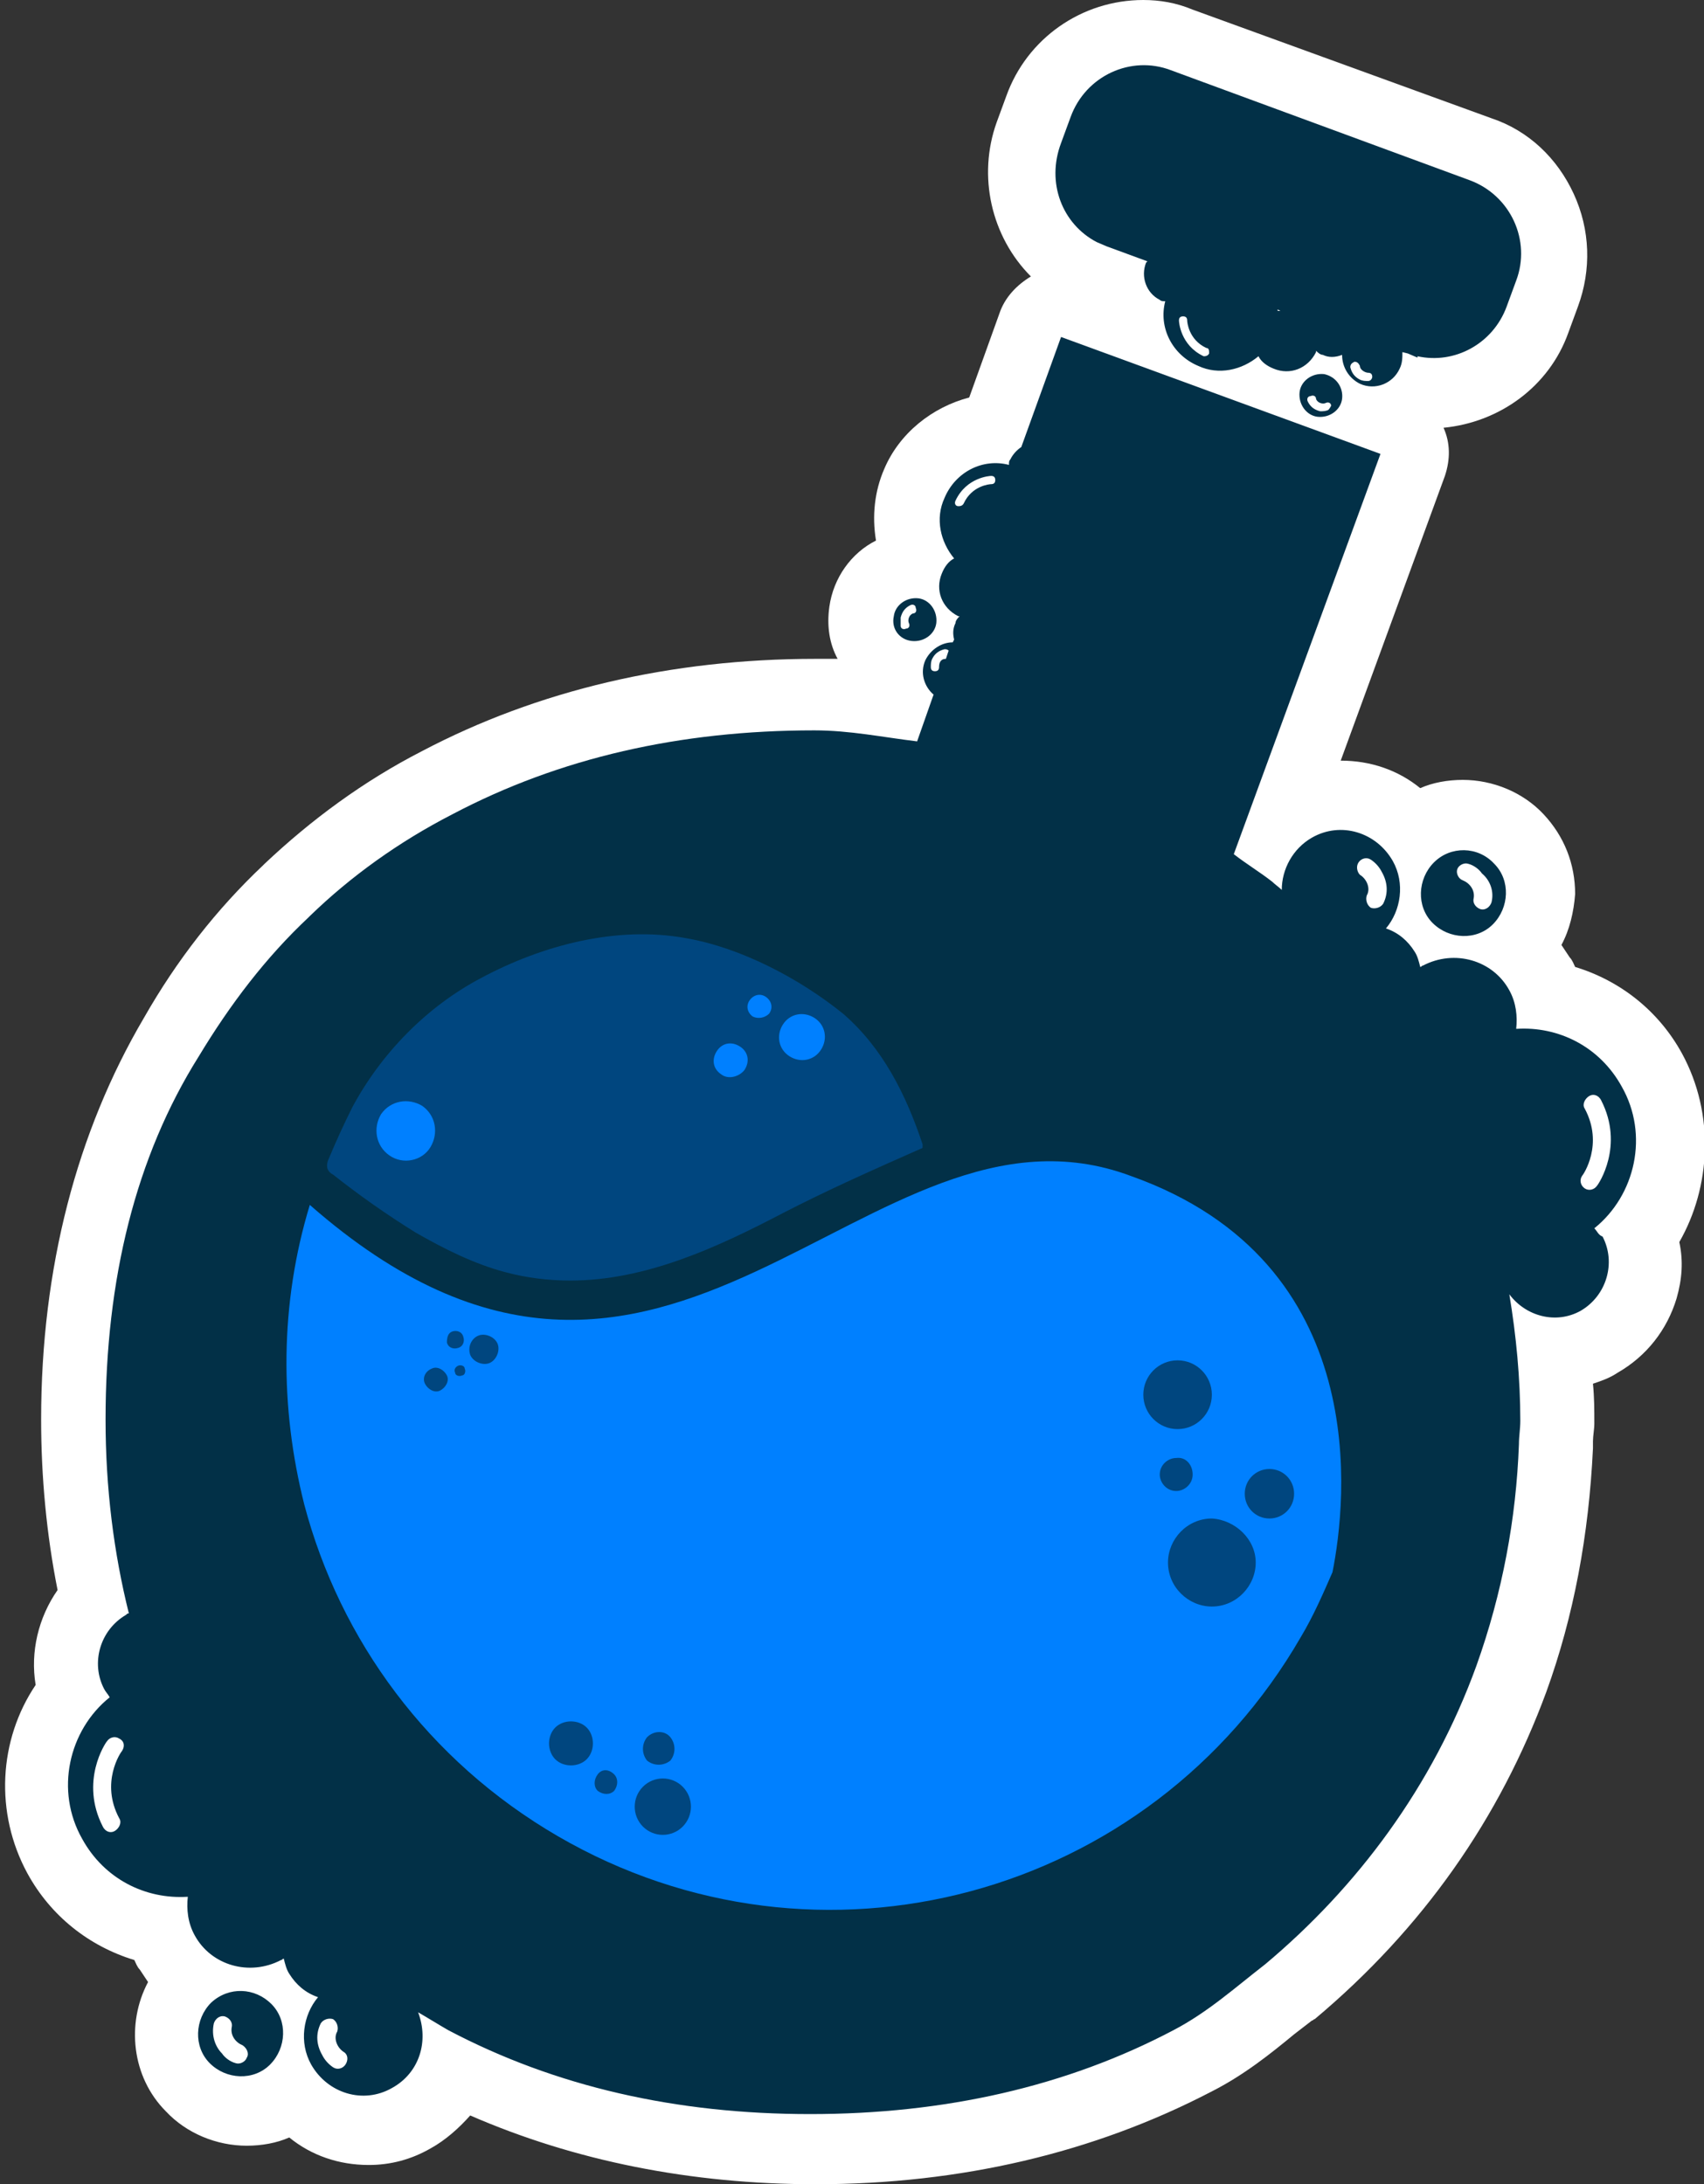 <svg width="575" height="737" viewBox="0 0 575 737" fill="none" xmlns="http://www.w3.org/2000/svg">
<rect x="0" y="0" width="575" height="737" fill="#333333" stroke="none"/>
<g clip-path="url(#clip0_920_8042)">
<path d="M567.599 355.505C559.734 341.118 546.782 330.907 531.516 326.266C531.054 325.338 530.591 323.946 529.666 323.018C528.741 321.625 527.816 320.233 526.891 318.841C529.666 313.736 531.054 307.702 531.516 301.669C531.516 291.458 527.816 282.176 520.877 274.751C513.938 267.325 503.761 263.148 493.584 263.148C488.496 263.148 483.407 264.076 479.244 265.933C471.842 259.899 462.59 256.651 452.414 256.651L487.57 160.581C489.421 155.011 489.421 149.442 487.108 144.337C506.074 142.48 522.727 130.414 529.204 112.314L532.442 103.496C537.068 90.965 536.605 77.506 531.054 65.439C525.503 53.372 515.788 44.09 503.298 39.913L402.454 3.249C396.903 0.928 391.352 0 385.8 0C364.984 0 346.48 12.995 339.541 32.487L336.303 41.305C329.827 59.406 334.453 79.826 347.868 93.285C343.242 96.07 339.079 100.247 337.228 105.816L327.051 134.127C314.562 137.375 303.459 146.193 298.371 158.26C295.133 165.686 294.208 174.04 295.595 182.394C287.269 186.571 281.255 194.924 279.867 204.671C278.942 211.168 279.867 217.202 282.643 222.307C280.33 222.307 278.017 222.307 275.241 222.307C226.207 222.307 181.335 232.981 142.478 253.402C122.586 263.612 105.008 276.607 89.28 291.458L88.817 291.923C73.089 306.774 59.674 323.946 48.572 343.438C25.905 381.959 13.878 427.906 13.878 478.957C13.878 498.45 15.728 517.942 19.429 536.506C12.953 545.788 10.177 557.391 12.027 568.53C-0.463 587.094 -1.85 611.691 9.252 632.112C17.116 646.499 30.068 656.71 45.334 661.351C45.796 662.279 46.259 663.671 47.184 664.599C48.109 665.992 49.035 667.384 49.96 668.776C42.558 682.7 44.409 700.8 55.973 712.402C62.912 719.828 73.089 724.005 83.266 724.005C88.355 724.005 93.443 723.077 97.607 721.22C105.008 727.254 114.26 730.503 124.437 730.503C131.838 730.503 138.777 728.646 145.253 724.933C150.342 722.149 154.968 717.972 158.669 713.795C193.825 729.11 233.146 737 275.241 737C324.276 737 369.147 726.326 408.467 705.905C419.57 700.336 428.821 692.91 436.685 686.412C438.536 685.02 440.849 683.164 442.699 681.771C443.162 681.771 443.162 681.307 443.624 681.307C480.169 650.676 506.074 613.548 521.802 570.85C531.054 545.324 536.142 517.942 537.53 488.703C537.53 487.775 537.53 487.311 537.53 486.383C537.53 484.526 537.993 482.206 537.993 480.349C537.993 475.708 537.993 471.531 537.53 466.89C540.306 465.962 543.081 465.034 545.857 463.178C555.571 457.608 562.51 448.79 565.748 438.116C567.599 431.618 568.061 425.585 566.673 419.088C577.313 400.523 578.701 375.926 567.599 355.505Z" fill="white"/>
<path d="M370.072 81.683L373.31 83.075L387.188 88.18L386.726 88.644C384.875 93.285 386.726 98.855 391.351 101.175C391.814 101.639 392.277 101.639 393.202 101.639C390.889 110.457 395.515 119.739 404.304 123.452C411.243 126.701 419.107 124.844 424.658 120.203C425.583 122.06 427.434 123.452 429.747 124.38C435.298 126.701 441.311 124.38 444.087 118.811V118.347C444.549 118.811 445.475 119.739 446.4 119.739C448.25 120.667 450.563 120.667 452.876 119.739C452.876 123.916 455.189 127.629 458.89 129.485C463.978 131.806 469.992 129.485 472.305 124.38C473.23 122.524 473.23 120.667 473.23 118.811L475.08 119.275L478.319 120.667V120.203C490.808 122.988 503.761 116.026 508.387 103.496L511.625 94.678C516.714 81.219 509.775 65.903 495.897 60.798L395.052 23.669C381.637 18.564 366.372 25.526 361.283 39.449L358.045 48.267C352.957 61.726 358.508 75.649 370.072 81.683ZM408.005 119.275C407.542 120.203 406.617 120.203 406.154 120.203C398.29 116.491 397.828 108.601 397.828 108.137C397.828 107.208 398.29 106.744 399.216 106.744C400.141 106.744 400.603 107.208 400.603 108.137C400.603 108.601 401.066 114.634 407.08 117.419C408.005 117.419 408.005 118.347 408.005 119.275ZM431.134 104.424L432.059 104.888C431.597 104.888 431.597 104.888 431.134 104.888V104.424ZM461.665 128.557C460.74 128.557 459.815 128.557 458.89 128.093C457.039 127.165 456.114 125.773 455.652 123.916C455.652 122.988 456.114 122.524 457.039 122.06C457.965 122.06 458.427 122.524 458.89 123.452C458.89 124.844 460.74 125.773 461.665 125.773C462.59 125.773 463.053 126.237 463.053 127.165C463.053 127.629 462.59 128.557 461.665 128.557ZM442.236 109.065C442.699 109.065 442.699 109.065 442.236 109.065V109.065Z" fill="#023047"/>
<path d="M537.993 414.446C551.87 403.308 556.496 382.887 547.245 366.643C539.843 353.184 525.965 346.223 511.625 347.151C512.088 342.974 511.625 338.333 509.312 334.156C503.761 323.946 490.809 320.233 480.169 325.802C479.706 325.802 479.706 326.266 479.244 326.266C478.781 324.41 478.319 322.553 477.393 321.161C475.08 317.448 471.842 314.664 467.679 313.271C472.767 307.238 474.155 297.956 469.992 290.53C464.441 280.784 452.413 277.071 442.699 282.64C436.223 286.353 432.522 293.315 432.522 300.276C431.597 299.348 430.209 298.42 429.284 297.492C425.121 294.243 420.495 291.458 416.331 288.21L465.829 153.155L358.045 113.706L344.63 150.834C343.242 151.762 341.854 153.155 340.929 155.011C340.467 155.475 340.467 155.939 340.467 156.868C331.677 154.547 322.426 159.188 318.725 168.006C315.487 174.968 317.337 182.858 321.963 188.427C320.113 189.355 318.725 191.211 317.8 193.532C315.487 199.101 317.8 205.135 323.351 207.919H323.813C323.351 208.383 322.426 209.312 322.426 210.24C321.5 212.096 321.5 213.953 321.963 215.809L321.5 216.737C317.8 216.737 314.099 219.058 312.249 222.771C310.398 226.948 311.786 231.589 315.024 234.373L309.473 250.153C297.908 248.761 286.806 246.44 274.779 246.44C229.445 246.44 188.737 255.722 152.655 274.751C134.614 284.033 118.423 295.635 104.545 309.094C104.545 309.094 104.545 309.094 104.083 309.558C89.743 323.017 77.715 338.797 67.076 356.433C45.796 390.313 35.62 431.618 35.62 478.957C35.62 502.162 38.395 523.975 43.483 544.396C43.021 544.396 43.021 544.396 42.558 544.86C33.769 549.965 30.531 561.104 35.157 569.922C35.62 570.85 36.545 571.778 37.007 572.706C23.13 583.845 18.504 604.266 27.755 620.509C35.157 633.968 49.035 640.93 63.375 640.002C62.912 644.179 63.375 648.82 65.688 652.997C71.239 663.207 84.192 666.92 94.831 661.351C95.294 661.351 95.294 660.886 95.756 660.886C96.219 662.743 96.681 664.599 97.607 665.992C99.919 669.704 103.158 672.489 107.321 673.881C102.232 679.915 100.845 689.197 105.008 696.623C110.559 706.369 122.586 710.082 132.301 704.512C141.553 699.407 144.791 688.733 141.09 678.987C144.328 680.843 148.029 683.164 151.267 685.02C187.349 704.048 228.057 713.33 273.391 713.33C318.725 713.33 359.895 704.048 395.977 685.02C407.542 678.987 416.794 670.633 426.971 662.743C457.965 636.753 483.407 602.873 498.21 562.032C506.999 537.434 511.625 512.373 512.55 487.311C512.55 484.526 513.013 482.206 513.013 479.421C513.013 465.034 511.625 450.647 509.312 436.723C514.863 444.149 525.04 446.934 533.367 442.293C542.156 437.188 545.394 426.049 540.768 417.231C539.381 416.767 538.918 415.375 537.993 414.446ZM322.426 168.934C326.126 161.045 333.99 160.58 334.453 160.58C335.378 160.58 335.841 161.045 335.841 161.973C335.841 162.901 335.378 163.365 334.453 163.365C333.99 163.365 327.977 163.829 325.201 169.863C324.739 170.791 323.813 170.791 323.351 170.791C322.426 170.791 321.963 169.863 322.426 168.934ZM41.17 590.807C40.708 591.271 33.769 601.481 40.245 613.548C41.17 614.94 40.245 616.796 38.858 617.725C37.47 618.653 35.62 618.189 34.694 616.332C26.83 601.017 35.62 588.022 36.082 587.558C37.007 586.165 38.858 585.701 40.245 586.63C42.096 587.558 42.096 589.414 41.17 590.807ZM116.573 696.623C115.648 698.015 113.797 698.479 112.409 697.551C111.022 696.623 109.634 695.23 108.709 693.374C106.858 690.125 106.396 686.412 108.246 682.699C109.171 681.307 111.022 680.843 112.409 681.307C113.797 682.235 114.26 684.092 113.797 685.484C112.409 687.805 113.797 691.053 116.11 692.446C117.498 693.374 117.498 695.23 116.573 696.623ZM316.874 225.091C316.874 226.019 316.412 226.484 315.487 226.484C314.562 226.484 314.099 226.019 314.099 225.091C314.099 224.163 314.099 223.235 314.562 222.307C315.487 220.45 316.874 219.522 318.725 219.058C319.187 219.058 319.65 219.058 320.113 219.522L319.187 222.307C317.337 222.307 316.874 223.699 316.874 225.091ZM458.427 290.994C459.352 289.602 461.203 289.138 462.59 290.066C463.978 290.994 465.366 292.387 466.291 294.243C468.142 297.492 468.604 301.205 466.754 304.917C465.829 306.31 463.978 306.774 462.59 306.31C461.203 305.381 460.74 303.525 461.203 302.133C462.59 299.812 461.203 296.563 458.89 295.171C457.965 294.243 457.502 292.387 458.427 290.994ZM505.611 422.336C505.611 422.8 505.611 422.8 505.611 422.8V422.336ZM534.755 400.987C533.367 400.059 532.904 398.203 533.829 396.81C534.292 396.346 541.231 386.136 534.755 374.069C533.829 372.677 534.755 370.82 536.142 369.892C537.53 368.964 539.381 369.428 540.306 371.285C548.17 386.6 539.38 399.595 538.918 400.059C537.993 401.451 536.142 401.915 534.755 400.987Z" fill="#023047"/>
<path d="M483.87 290.994C478.319 296.563 477.856 305.846 483.407 311.415C488.958 316.984 498.21 317.448 503.761 311.879C509.312 306.31 509.775 297.028 504.224 291.458C498.673 285.425 489.421 285.425 483.87 290.994ZM503.298 304.453C502.836 305.846 501.448 307.238 499.598 306.774C498.21 306.31 496.822 304.917 497.285 303.061C497.747 300.276 495.897 297.956 493.584 297.028C492.196 296.563 491.271 294.707 491.734 293.315C492.196 291.922 494.047 290.994 495.434 291.458C497.285 291.922 499.135 293.315 500.06 294.707C502.836 297.028 504.224 300.74 503.298 304.453Z" fill="#023047"/>
<path d="M71.239 675.738C65.688 681.307 65.225 690.589 70.776 696.159C76.327 701.728 85.579 702.192 91.13 696.623C96.681 691.054 97.144 681.771 91.593 676.202C86.042 670.633 77.253 670.169 71.239 675.738ZM83.266 694.302C82.804 695.695 80.953 696.623 79.566 696.159C77.715 695.695 75.865 694.302 74.94 692.91C72.627 690.589 71.239 686.877 72.164 682.7C72.627 681.307 74.014 679.915 75.865 680.379C77.253 680.843 78.64 682.235 78.178 684.092C77.715 686.877 79.566 689.197 81.879 690.125C83.266 691.054 84.192 692.91 83.266 694.302Z" fill="#023047"/>
<path d="M307.623 216.273C311.786 216.737 315.487 213.953 315.949 210.24C316.412 206.063 313.636 202.35 309.936 201.886C305.772 201.422 302.072 204.207 301.609 207.919C300.684 212.096 303.459 215.809 307.623 216.273ZM303.922 208.384C304.384 206.527 305.31 205.135 307.16 204.207C308.085 203.742 309.01 204.207 309.01 205.135C309.473 206.063 309.01 206.991 308.085 206.991C306.697 207.455 306.235 209.312 306.697 210.24C307.16 211.168 306.697 212.096 305.772 212.096C304.847 212.56 303.922 212.096 303.922 211.168C303.922 210.704 303.922 209.776 303.922 208.384Z" fill="#023047"/>
<path d="M446.862 126.237C442.699 125.773 438.998 128.557 438.536 132.27C438.073 136.447 440.849 140.16 444.549 140.624C448.713 141.088 452.413 138.304 452.876 134.591C453.339 130.878 451.026 127.165 446.862 126.237ZM448.25 138.304C447.325 138.768 446.4 138.768 445.475 138.768C443.624 138.304 442.237 137.375 441.311 135.519C440.849 134.591 441.311 133.663 442.236 133.663C443.162 133.198 444.087 133.663 444.087 134.591C444.549 135.983 446.4 136.447 447.325 135.983C448.25 135.519 449.175 135.983 449.175 136.911C449.175 136.911 448.713 137.84 448.25 138.304Z" fill="#023047"/>
<path d="M192.438 432.082C217.88 432.082 241.935 420.944 264.139 409.341C279.405 401.451 295.133 394.49 310.861 387.528C311.323 387.528 311.323 387.064 311.323 387.064C311.323 387.064 311.323 386.6 311.323 386.136C305.772 369.428 297.908 353.649 284.493 342.046C270.153 330.443 250.262 319.769 231.295 316.52C208.166 312.343 183.186 318.841 162.369 329.979C143.866 339.725 128.6 355.505 118.886 373.605C116.11 379.174 113.335 385.208 111.022 390.777C110.559 391.705 110.097 393.098 110.559 394.49C111.022 395.418 111.484 395.882 112.41 396.346C121.199 403.308 130.451 409.805 140.165 415.839C149.879 421.408 160.056 426.513 170.696 429.298C177.635 431.154 185.036 432.082 192.438 432.082Z" fill="#00467F"/>
<path d="M104.545 406.557C94.368 439.972 94.368 474.78 102.695 507.732C114.722 553.214 144.328 594.055 188.274 619.581C276.167 670.633 388.113 640.466 438.998 552.286C443.162 545.324 446.4 537.899 449.638 530.473C454.264 507.268 463.978 426.049 381.637 396.81C292.357 363.395 225.744 512.837 104.545 406.557Z" fill="#0080FF"/>
<path d="M145.716 461.785C147.566 460.857 149.879 462.25 150.804 464.106C151.73 465.962 150.342 468.283 148.492 469.211C146.641 470.139 144.328 468.747 143.403 466.891C142.478 465.034 143.403 462.714 145.716 461.785Z" fill="#00467F"/>
<path d="M152.655 449.255C154.043 448.79 155.893 449.255 156.356 451.111C156.818 452.503 156.356 454.36 154.505 454.824C153.117 455.288 151.267 454.824 150.805 452.967C150.805 451.111 151.267 449.719 152.655 449.255Z" fill="#00467F"/>
<path d="M154.505 460.857C155.43 460.393 156.818 460.857 156.818 461.785C157.281 462.714 156.818 464.106 155.893 464.106C154.968 464.57 153.58 464.106 153.58 463.178C153.117 462.249 153.58 461.321 154.505 460.857Z" fill="#00467F"/>
<path d="M161.444 450.647C163.757 449.719 166.995 451.111 167.92 453.432C168.846 455.752 167.458 459.001 165.145 459.929C162.832 460.857 159.594 459.465 158.669 457.144C157.743 454.36 159.131 451.575 161.444 450.647Z" fill="#00467F"/>
<path d="M397.365 482.206C403.752 482.206 408.93 477.011 408.93 470.603C408.93 464.195 403.752 459.001 397.365 459.001C390.978 459.001 385.801 464.195 385.801 470.603C385.801 477.011 390.978 482.206 397.365 482.206Z" fill="#00467F"/>
<path d="M436.685 504.019C436.685 508.66 432.985 512.373 428.359 512.373C423.733 512.373 420.032 508.66 420.032 504.019C420.032 499.378 423.733 495.665 428.359 495.665C432.985 495.665 436.685 499.378 436.685 504.019Z" fill="#00467F"/>
<path d="M402.454 497.521C402.454 500.77 399.678 503.091 396.903 503.091C393.665 503.091 391.352 500.306 391.352 497.521C391.352 494.273 394.127 491.952 396.903 491.952C400.141 491.488 402.454 494.273 402.454 497.521Z" fill="#00467F"/>
<path d="M423.733 527.224C423.733 535.114 417.257 542.076 408.93 542.076C401.066 542.076 394.127 535.578 394.127 527.224C394.127 519.334 400.603 512.373 408.93 512.373C416.794 512.837 423.733 519.334 423.733 527.224Z" fill="#00467F"/>
<path d="M197.989 582.917C200.764 585.702 200.764 590.807 197.989 593.592C195.213 596.376 190.125 596.376 187.349 593.592C184.574 590.807 184.574 585.702 187.349 582.917C190.125 580.132 195.213 580.132 197.989 582.917Z" fill="#00467F"/>
<path d="M226.207 586.166C228.057 588.486 228.057 591.735 226.207 594.056C223.894 595.912 220.656 595.912 218.343 594.056C216.492 591.735 216.492 588.486 218.343 586.166C220.656 583.845 224.356 583.845 226.207 586.166Z" fill="#00467F"/>
<path d="M207.241 598.697C208.628 600.089 208.628 602.41 207.241 604.266C205.853 605.658 203.54 605.658 201.69 604.266C200.302 602.874 200.302 600.553 201.69 598.697C203.077 596.84 205.39 596.84 207.241 598.697Z" fill="#00467F"/>
<path d="M230.37 602.874C234.071 606.586 234.071 612.62 230.37 616.333C226.669 620.045 220.656 620.045 216.955 616.333C213.254 612.62 213.254 606.586 216.955 602.874C220.656 599.161 226.669 599.161 230.37 602.874Z" fill="#00467F"/>
<path d="M266.452 356.433C262.751 354.113 261.826 349.472 264.139 345.759C266.452 342.046 271.078 341.118 274.779 343.438C278.48 345.759 279.405 350.4 277.092 354.113C274.779 357.826 270.153 358.754 266.452 356.433Z" fill="#0080FF"/>
<path d="M243.323 362.467C240.547 360.61 240.085 357.362 241.935 354.577C243.785 351.792 247.023 351.328 249.799 353.185C252.574 355.041 253.037 358.29 251.187 361.074C249.336 363.395 245.636 364.323 243.323 362.467Z" fill="#0080FF"/>
<path d="M253.962 342.974C252.112 341.582 251.649 339.261 253.037 337.405C254.425 335.549 256.738 335.084 258.588 336.477C260.439 337.869 260.901 340.19 259.513 342.046C258.126 343.438 255.813 343.902 253.962 342.974Z" fill="#0080FF"/>
<path d="M131.376 389.849C126.75 386.6 125.825 380.567 128.6 375.926C131.838 371.285 137.852 370.356 142.478 373.141C147.104 376.39 148.029 382.423 145.253 387.064C142.478 391.705 136.002 393.098 131.376 389.849Z" fill="#0080FF"/>
</g>
<defs>
<clipPath id="clip0_920_8042">
<rect width="575" height="737" fill="white"/>
</clipPath>
</defs>
</svg>
